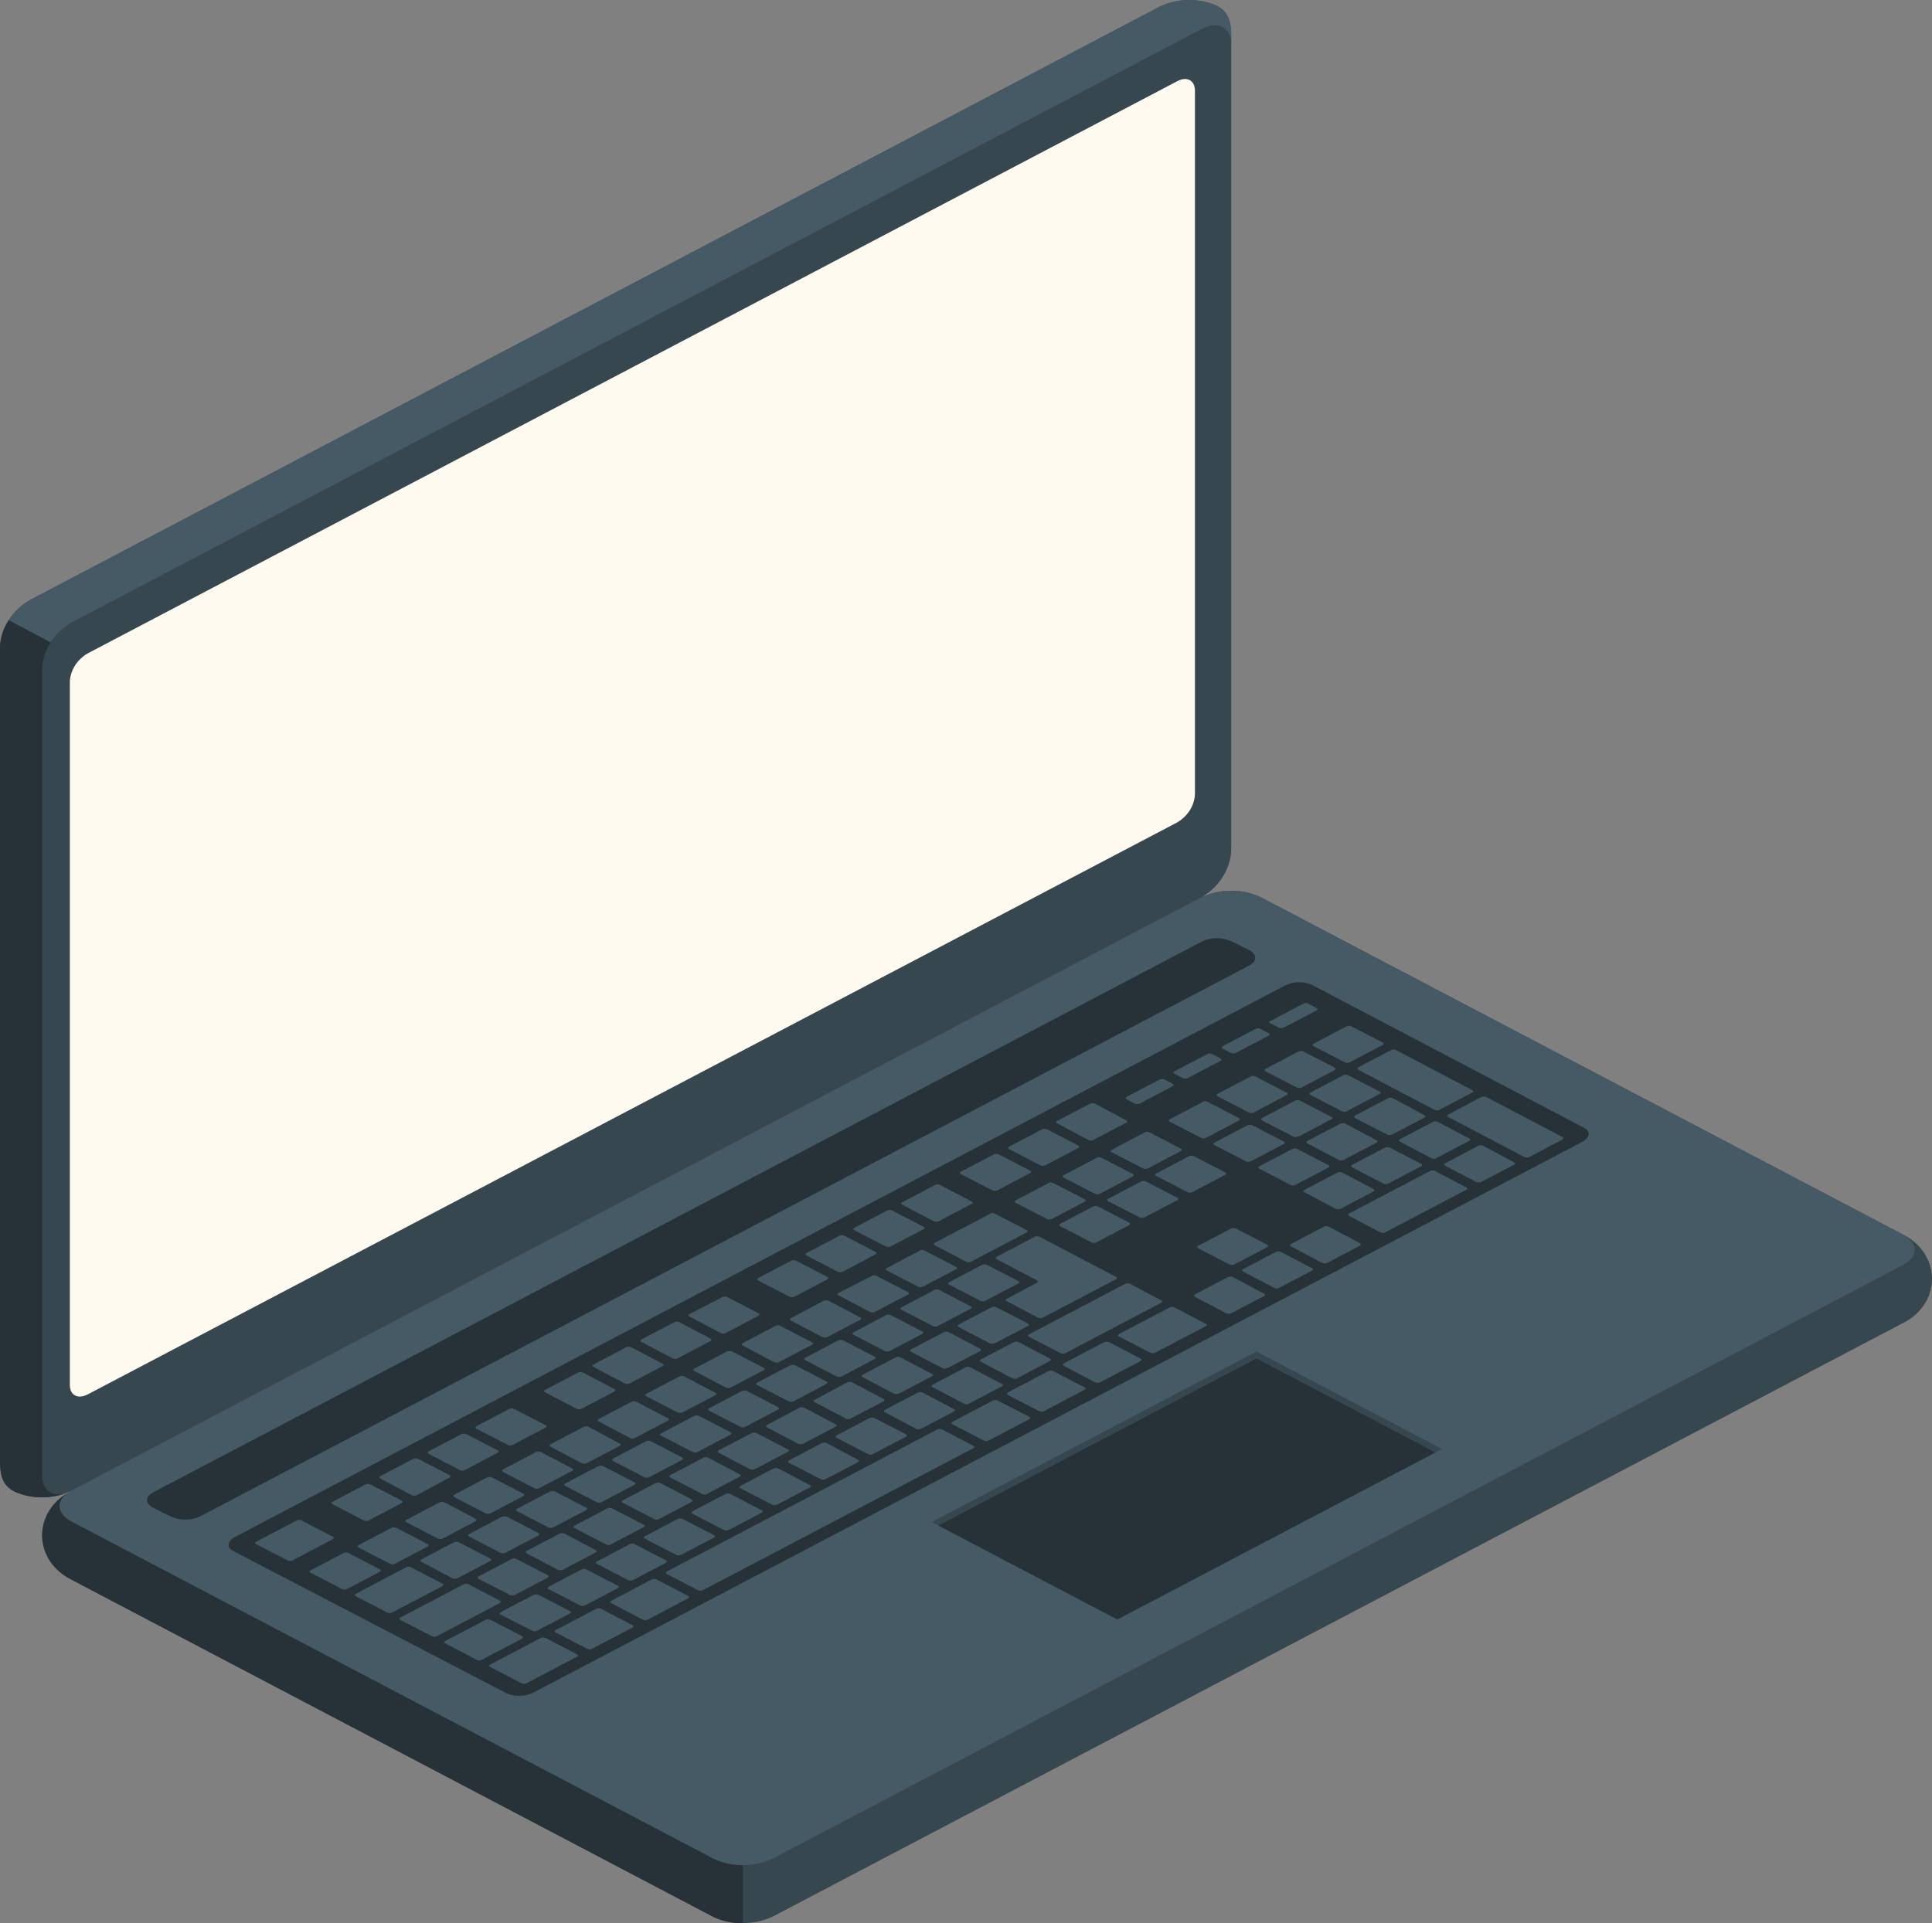 <?xml version="1.0" encoding="UTF-8" standalone="no"?>
<svg
   width="191.739"
   height="190.92"
   viewBox="0 0 191.739 190.92"
   fill="none"
   version="1.1"
   id="svg26"
   sodipodi:docname="69bae7fbbf954c36c5e50aee182efcb7.svg"
   xmlns:inkscape="http://www.inkscape.org/namespaces/inkscape"
   xmlns:sodipodi="http://sodipodi.sourceforge.net/DTD/sodipodi-0.dtd"
   xmlns="http://www.w3.org/2000/svg"
   xmlns:svg="http://www.w3.org/2000/svg">
  <rect x="0" y="0" width="191.739" height="190.92" fill="#808080" stroke="none"/>
  <defs
     id="defs30" />
  <sodipodi:namedview
     id="namedview28"
     pagecolor="#ffffff"
     bordercolor="#666666"
     borderopacity="1.0"
     inkscape:pageshadow="2"
     inkscape:pageopacity="0.0"
     inkscape:pagecheckerboard="0" />
  <path
     d="m 4.177,152.4 c 0.073,0.893 0.376,1.759 0.884,2.527 0.509,0.767 1.209,1.415 2.044,1.89 l 63.707,33.455 c 0.907,0.416 1.909,0.632 2.925,0.632 1.016,0 2.018,-0.216 2.925,-0.632 l 112.148,-58.907 c 0.884,-0.424 1.625,-1.06 2.141,-1.838 0.516,-0.779 0.789,-1.671 0.789,-2.58 0,-0.91 -0.273,-1.802 -0.789,-2.58 -0.516,-0.779 -1.257,-1.414 -2.141,-1.838 l -63.695,-33.466 c -0.906,-0.419 -1.908,-0.638 -2.925,-0.638 -1.016,0 -2.018,0.218 -2.924,0.638 L 7.105,147.976 c -0.835,0.477 -1.535,1.126 -2.044,1.894 -0.509,0.769 -0.811,1.635 -0.884,2.53 z"
     fill="#37474f"
     id="path2" />
  <path
     d="m 7.104,151.049 63.707,33.465 c 0.906,0.42 1.908,0.638 2.925,0.638 1.016,0 2.019,-0.218 2.925,-0.638 l 112.148,-58.913 c 1.62,-0.85 1.62,-2.228 0,-3.072 l -63.695,-33.466 c -0.906,-0.419 -1.909,-0.638 -2.925,-0.638 -1.017,0 -2.019,0.218 -2.925,0.638 L 7.104,147.976 c -1.615,0.861 -1.615,2.228 0,3.073 z"
     fill="#455a64"
     id="path4" />
  <path
     d="m 73.727,185.155 v 5.763 c -1.03,0.024 -2.048,-0.195 -2.957,-0.635 l -63.665,-33.466 c -0.858,-0.41 -1.581,-1.02 -2.095,-1.768 -0.514,-0.748 -0.801,-1.606 -0.831,-2.488 -0.03,-0.881 0.198,-1.754 0.66,-2.53 0.462,-0.775 1.142,-1.425 1.97,-1.883 -1.313,0.856 -1.183,2.11 0.296,2.906 l 63.707,33.466 c 0.898,0.431 1.901,0.65 2.916,0.635 z"
     fill="#263238"
     id="path6" />
  <path
     d="m 1.432,148.072 c -1.514,-0.796 -1.431,-2.152 -1.431,-3.837 V 64.191 c 0.061,-0.926 0.361,-1.825 0.875,-2.626 0.514,-0.801 1.227,-1.481 2.083,-1.985 L 115.089,0.666 c 0.869,-0.419 1.836,-0.647 2.82,-0.664 0.984,-0.017 1.959,0.177 2.846,0.567 1.52,0.796 1.437,2.152 1.437,3.842 V 84.451 c -0.055,0.924 -0.349,1.823 -0.858,2.624 -0.509,0.801 -1.218,1.482 -2.07,1.987 L 7.104,147.975 c -0.871,0.421 -1.838,0.649 -2.823,0.666 -0.986,0.017 -1.962,-0.178 -2.849,-0.569 z"
     fill="#37474f"
     id="path8" />
  <path
     d="m 122.192,4.406 c 0,-1.695 -1.313,-2.378 -2.928,-1.534 L 7.104,61.791 c -0.867,0.488 -1.58,1.173 -2.07,1.986 l -4.17,-2.206 c 0.491,-0.814 1.204,-1.5 2.07,-1.991 L 115.083,0.667 c 0.87,-0.421 1.837,-0.649 2.823,-0.666 0.985,-0.017 1.961,0.178 2.849,0.569 1.514,0.823 1.437,2.142 1.437,3.837 z"
     fill="#455a64"
     id="path10" />
  <path
     d="m 6.761,148.138 c -0.838,0.344 -1.75,0.517 -2.669,0.506 -0.92,-0.011 -1.826,-0.206 -2.654,-0.57 -1.514,-0.797 -1.437,-2.153 -1.437,-3.837 V 64.192 c 0.033,-0.926 0.329,-1.829 0.858,-2.621 l 4.176,2.201 c -0.526,0.793 -0.821,1.695 -0.858,2.621 v 80.05 c 0,1.571 1.13,2.282 2.585,1.695 z"
     fill="#263238"
     id="path12" />
  <path
     d="M 8.707,64.859 116.815,8.071 c 0.97,-0.538 1.775,-0.097 1.775,0.92 V 78.882 c -0.035,0.556 -0.214,1.096 -0.522,1.577 -0.309,0.481 -0.738,0.888 -1.253,1.189 L 8.707,138.419 c -0.97,0.506 -1.774,0.097 -1.774,-0.926 V 67.624 c 0.036,-0.555 0.215,-1.096 0.523,-1.576 0.308,-0.481 0.737,-0.888 1.251,-1.19 z"
     fill="#fffaf0"
     id="path14" />
  <path
     d="M 15.214,148.138 119.312,93.449 c 0.452,-0.21 0.953,-0.319 1.461,-0.319 0.508,0 1.008,0.109 1.461,0.319 l 1.733,0.866 c 0.81,0.425 0.81,1.114 0,1.539 L 19.868,150.527 c -0.457,0.214 -0.964,0.325 -1.479,0.325 -0.514,0 -1.021,-0.111 -1.479,-0.325 l -1.715,-0.856 c -0.804,-0.425 -0.804,-1.114 0.018,-1.533 z"
     fill="#263238"
     id="path16" />
  <path
     d="M 23.364,152.55 127.462,97.867 c 0.404,-0.21 0.855,-0.332 1.319,-0.355 0.465,-0.023 0.928,0.052 1.355,0.221 l 27.095,14.238 c 0.668,0.35 0.556,0.98 -0.249,1.405 l -103.973,54.608 c -0.405,0.209 -0.857,0.331 -1.322,0.355 -0.465,0.025 -0.929,-0.049 -1.358,-0.215 l -27.207,-14.169 c -0.674,-0.35 -0.562,-0.979 0.242,-1.404 z"
     fill="#263238"
     id="path18" />
  <path
     d="m 113.574,120.855 3.265,-1.711 c 0.136,-0.07 0.148,-0.183 0,-0.248 l -3.117,-1.614 c -0.073,-0.034 -0.154,-0.051 -0.236,-0.051 -0.083,0 -0.163,0.017 -0.237,0.051 l -3.259,1.716 c -0.142,0.07 -0.154,0.183 0,0.248 l 3.117,1.614 c 0.073,0.033 0.153,0.049 0.234,0.049 0.082,-10e-4 0.161,-0.02 0.233,-0.054 z m -4.731,-5.92 -3.259,1.712 c -0.142,0.07 -0.154,0.183 -0.03,0.247 l 3.117,1.615 c 0.074,0.033 0.155,0.05 0.237,0.05 0.082,0 0.163,-0.017 0.236,-0.05 l 3.259,-1.717 c 0.142,-0.07 0.154,-0.183 0.03,-0.248 l -3.117,-1.614 c -0.077,-0.037 -0.163,-0.056 -0.249,-0.055 -0.087,10e-4 -0.173,0.021 -0.248,0.06 z m -10.534,5.532 -5.512,2.895 c -0.142,0.07 -0.154,0.183 -0.03,0.248 l 3.117,1.641 c 0.074,0.033 0.154,0.051 0.237,0.051 0.082,0 0.163,-0.018 0.237,-0.051 l 5.518,-2.9 c 0.136,-0.07 0.148,-0.183 0,-0.248 l -3.123,-1.614 c -0.069,-0.041 -0.147,-0.066 -0.228,-0.073 -0.081,-0.007 -0.163,0.003 -0.239,0.03 z m 5.766,-3.029 -3.259,1.711 c -0.136,0.07 -0.148,0.183 -0.029,0.247 l 3.123,1.615 c 0.073,0.033 0.154,0.05 0.236,0.05 0.082,0 0.163,-0.017 0.237,-0.05 l 3.259,-1.717 c 0.136,-0.07 0.148,-0.183 0,-0.247 l -3.123,-1.615 c -0.071,-0.036 -0.15,-0.056 -0.232,-0.059 -0.081,-0.003 -0.162,0.012 -0.235,0.043 z m -12.787,6.715 -3.259,1.712 c -0.136,0.075 -0.148,0.183 -0.03,0.247 l 3.123,1.615 c 0.074,0.032 0.155,0.049 0.237,0.049 0.082,0 0.163,-0.017 0.237,-0.049 l 3.259,-1.712 c 0.136,-0.075 0.148,-0.183 0.03,-0.253 l -3.123,-1.614 c -0.074,-0.041 -0.159,-0.063 -0.246,-0.066 -0.087,-0.003 -0.173,0.014 -0.251,0.05 z m -4.761,2.503 -3.295,1.689 c -0.142,0.076 -0.154,0.183 0,0.248 l 3.117,1.641 c 0.073,0.033 0.154,0.051 0.237,0.051 0.082,0 0.163,-0.018 0.237,-0.051 l 3.259,-1.711 c 0.142,-0.075 0.154,-0.183 0.03,-0.253 l -3.117,-1.614 c -0.073,-0.041 -0.157,-0.064 -0.242,-0.068 -0.086,-0.004 -0.171,0.012 -0.248,0.046 z m 12.22,6.683 3.265,-1.711 c 0.136,-0.075 0.148,-0.183 0,-0.248 l -3.117,-1.614 c -0.073,-0.034 -0.154,-0.052 -0.237,-0.052 -0.082,0 -0.164,0.018 -0.237,0.052 l -3.259,1.711 c -0.142,0.076 -0.154,0.183 -0.03,0.248 l 3.117,1.641 c 0.078,0.026 0.161,0.035 0.243,0.027 0.082,-0.009 0.161,-0.034 0.23,-0.075 z m -4.761,2.502 3.259,-1.711 c 0.136,-0.075 0.154,-0.183 0.03,-0.247 l -3.117,-1.642 c -0.074,-0.034 -0.156,-0.052 -0.24,-0.052 -0.083,0 -0.165,0.018 -0.239,0.052 l -3.259,1.712 c -0.136,0.075 -0.148,0.183 0,0.247 l 3.117,1.614 c 0.067,0.028 0.139,0.043 0.212,0.044 0.073,0.001 0.146,-0.012 0.214,-0.038 z m -4.767,2.503 3.265,-1.712 c 0.136,-0.075 0.148,-0.183 0,-0.247 l -3.117,-1.641 c -0.073,-0.035 -0.154,-0.053 -0.237,-0.053 -0.082,0 -0.164,0.018 -0.237,0.053 l -3.259,1.716 c -0.142,0.076 -0.154,0.183 -0.029,0.248 l 3.117,1.641 c 0.075,0.03 0.158,0.044 0.24,0.039 0.082,-0.005 0.162,-0.027 0.233,-0.066 z m -4.803,2.48 3.259,-1.711 c 0.142,-0.075 0.154,-0.183 0,-0.247 l -3.117,-1.642 c -0.073,-0.034 -0.154,-0.052 -0.237,-0.052 -0.082,0 -0.164,0.018 -0.237,0.052 l -3.218,1.728 c -0.136,0.075 -0.148,0.183 0,0.247 l 3.117,1.641 c 0.069,0.026 0.143,0.038 0.218,0.036 0.074,-0.003 0.147,-0.021 0.214,-0.052 z m 24.38,-17.489 3.259,-1.711 c 0.136,-0.07 0.154,-0.183 0.03,-0.247 l -3.117,-1.615 c -0.074,-0.033 -0.155,-0.05 -0.237,-0.05 -0.082,0 -0.163,0.017 -0.236,0.05 l -3.265,1.717 c -0.136,0.07 -0.148,0.183 0,0.248 l 3.117,1.614 c 0.073,0.033 0.153,0.049 0.234,0.048 0.081,-0.001 0.161,-0.019 0.233,-0.054 z m -5.323,7.48 7.269,-3.82 c 0.142,-0.07 0.154,-0.183 0,-0.248 l -7.571,-3.977 c -0.074,-0.033 -0.156,-0.05 -0.239,-0.05 -0.083,0 -0.165,0.017 -0.24,0.05 l -3.755,1.975 c -0.142,0.076 -0.154,0.189 -0.03,0.253 l 4.01,2.104 c 0.124,0.065 0.107,0.178 -0.029,0.248 l -2.964,1.577 c -0.136,0.075 -0.148,0.182 0,0.247 l 3.117,1.641 c 0.071,0.03 0.147,0.046 0.225,0.046 0.078,0 0.154,-0.016 0.225,-0.046 z m -21.754,-1.679 -3.217,1.712 c -0.136,0.075 -0.148,0.183 0,0.247 l 3.117,1.641 c 0.073,0.034 0.154,0.051 0.237,0.051 0.082,0 0.163,-0.017 0.237,-0.051 l 3.259,-1.711 c 0.136,-0.075 0.148,-0.183 0.03,-0.247 l -3.123,-1.642 c -0.079,-0.042 -0.169,-0.064 -0.26,-0.064 -0.091,0 -0.181,0.022 -0.26,0.064 z m -4.744,2.481 -3.259,1.711 c -0.142,0.076 -0.154,0.183 0,0.248 l 3.117,1.641 c 0.073,0.035 0.154,0.053 0.237,0.053 0.082,0 0.164,-0.018 0.237,-0.053 l 3.259,-1.711 c 0.142,-0.075 0.154,-0.183 0.029,-0.248 l -3.147,-1.641 c -0.073,-0.034 -0.154,-0.052 -0.236,-0.052 -0.082,0 -0.164,0.018 -0.237,0.052 z m -26.362,26.718 c 0.073,0.034 0.154,0.052 0.237,0.052 0.082,0 0.164,-0.018 0.237,-0.052 l 3.259,-1.712 c 0.136,-0.07 0.148,-0.183 0.03,-0.247 l -3.123,-1.614 c -0.073,-0.035 -0.154,-0.053 -0.237,-0.053 -0.082,0 -0.163,0.018 -0.237,0.053 l -3.259,1.711 c -0.136,0.075 -0.148,0.188 -0.03,0.253 z m -11.741,-6.678 -3.259,1.711 c -0.136,0.075 -0.154,0.188 -0.03,0.253 l 3.123,1.614 c 0.073,0.035 0.154,0.053 0.237,0.053 0.082,0 0.164,-0.018 0.237,-0.053 l 3.259,-1.711 c 0.136,-0.07 0.148,-0.183 0,-0.248 l -3.117,-1.614 c -0.07,-0.032 -0.146,-0.049 -0.224,-0.05 -0.078,-0.001 -0.155,0.015 -0.226,0.045 z m 6.039,5.02 c 0.075,0.033 0.157,0.05 0.239,0.05 0.083,0 0.165,-0.017 0.24,-0.05 l 3.259,-1.711 c 0.136,-0.075 0.148,-0.188 0,-0.253 l -3.117,-1.614 c -0.073,-0.035 -0.154,-0.053 -0.236,-0.053 -0.082,0 -0.164,0.018 -0.237,0.053 l -3.229,1.689 c -0.136,0.07 -0.154,0.183 -0.03,0.248 z m 13.148,2.691 3.259,-1.711 c 0.136,-0.07 0.148,-0.183 0,-0.248 l -3.123,-1.614 c -0.073,-0.033 -0.154,-0.051 -0.237,-0.051 -0.082,0 -0.163,0.018 -0.237,0.051 l -3.259,1.716 c -0.136,0.07 -0.148,0.183 0,0.248 l 3.117,1.614 c 0.073,0.032 0.154,0.048 0.235,0.046 0.081,-0.002 0.161,-0.021 0.232,-0.057 z m -5.24,2.518 c 0.073,0.035 0.154,0.053 0.237,0.053 0.082,0 0.164,-0.018 0.237,-0.053 l 3.259,-1.711 c 0.142,-0.07 0.154,-0.183 0,-0.248 l -3.117,-1.614 c -0.073,-0.033 -0.154,-0.05 -0.237,-0.05 -0.082,0 -0.163,0.017 -0.236,0.05 l -3.259,1.717 c -0.142,0.07 -0.154,0.183 -0.03,0.247 z m -9.215,-12.732 -3.265,1.712 c -0.136,0.075 -0.148,0.188 0,0.253 l 3.117,1.614 c 0.073,0.034 0.154,0.052 0.237,0.052 0.082,0 0.164,-0.018 0.237,-0.052 l 3.259,-1.711 c 0.142,-0.07 0.154,-0.183 0.03,-0.248 l -3.117,-1.641 c -0.079,-0.034 -0.165,-0.049 -0.251,-0.045 -0.086,0.003 -0.171,0.026 -0.245,0.066 z m 23.818,-12.511 -3.259,1.711 c -0.142,0.076 -0.154,0.183 -0.03,0.248 l 3.117,1.614 c 0.073,0.035 0.154,0.053 0.237,0.053 0.082,0 0.163,-0.018 0.236,-0.053 l 3.265,-1.711 c 0.136,-0.075 0.148,-0.183 0,-0.248 l -3.117,-1.641 c -0.069,-0.023 -0.143,-0.033 -0.216,-0.028 -0.073,0.004 -0.145,0.023 -0.21,0.055 z m -19.057,10.009 -3.259,1.711 c -0.136,0.076 -0.154,0.189 -0.03,0.253 l 3.117,1.615 c 0.074,0.034 0.156,0.052 0.24,0.052 0.083,0 0.165,-0.018 0.239,-0.052 l 3.259,-1.712 c 0.136,-0.075 0.148,-0.183 0,-0.247 l -3.117,-1.614 c -0.067,-0.028 -0.139,-0.043 -0.212,-0.044 -0.073,-0.001 -0.146,0.012 -0.214,0.038 z m 23.818,-12.511 -3.259,1.711 c -0.136,0.075 -0.148,0.183 0,0.248 l 3.117,1.641 c 0.073,0.034 0.154,0.052 0.237,0.052 0.082,0 0.164,-0.018 0.237,-0.052 l 3.259,-1.711 c 0.136,-0.076 0.148,-0.183 0.03,-0.248 l -3.123,-1.614 c -0.071,-0.039 -0.151,-0.062 -0.233,-0.066 -0.082,-0.005 -0.165,0.009 -0.24,0.039 z m -9.505,5.01 -3.259,1.711 c -0.136,0.075 -0.148,0.183 0,0.248 l 3.117,1.641 c 0.073,0.034 0.154,0.052 0.237,0.052 0.082,0 0.163,-0.018 0.237,-0.052 l 3.259,-1.711 c 0.136,-0.076 0.154,-0.183 0.03,-0.248 l -3.141,-1.641 c -0.074,-0.035 -0.156,-0.053 -0.239,-0.053 -0.083,0 -0.165,0.018 -0.24,0.053 z m -4.761,2.502 -3.259,1.711 c -0.142,0.076 -0.154,0.183 -0.03,0.248 l 3.117,1.641 c 0.073,0.034 0.154,0.052 0.237,0.052 0.082,0 0.164,-0.018 0.237,-0.052 l 3.265,-1.711 c 0.136,-0.076 0.148,-0.183 0,-0.248 l -3.093,-1.663 c -0.075,-0.03 -0.157,-0.045 -0.239,-0.042 -0.082,0.003 -0.162,0.023 -0.234,0.059 z m -4.732,2.502 -3.265,1.711 c -0.136,0.076 -0.148,0.189 0,0.253 l 3.117,1.615 c 0.073,0.034 0.154,0.052 0.237,0.052 0.082,0 0.164,-0.018 0.237,-0.052 l 3.259,-1.711 c 0.142,-0.076 0.154,-0.183 0.03,-0.248 l -3.141,-1.641 c -0.079,-0.035 -0.166,-0.052 -0.254,-0.05 -0.088,0.003 -0.173,0.026 -0.249,0.066 z m 21.748,1.679 3.259,-1.711 c 0.142,-0.075 0.154,-0.183 0,-0.248 l -3.117,-1.614 c -0.074,-0.033 -0.154,-0.05 -0.237,-0.05 -0.082,0 -0.163,0.017 -0.237,0.05 l -3.265,1.711 c -0.136,0.076 -0.148,0.183 0,0.248 l 3.117,1.641 c 0.073,0.026 0.151,0.037 0.229,0.031 0.078,-0.005 0.153,-0.027 0.221,-0.063 z m 44.443,-36.447 -3.259,1.712 c -0.136,0.07 -0.148,0.183 -0.03,0.247 l 3.123,1.615 c 0.073,0.033 0.154,0.05 0.237,0.05 0.082,0 0.163,-0.017 0.236,-0.05 l 3.259,-1.717 c 0.136,-0.07 0.148,-0.183 0.03,-0.248 l -3.123,-1.614 c -0.077,-0.039 -0.164,-0.06 -0.252,-0.06 -0.088,0 -0.174,0.021 -0.251,0.06 z m -5.767,3.025 -3.259,1.716 c -0.136,0.07 -0.148,0.183 -0.03,0.248 l 3.123,1.614 c 0.074,0.033 0.155,0.051 0.237,0.051 0.082,0 0.163,-0.018 0.236,-0.051 l 3.259,-1.716 c 0.136,-0.07 0.148,-0.183 0.03,-0.248 l -3.123,-1.614 c -0.077,-0.039 -0.163,-0.059 -0.251,-0.06 -0.087,-10e-4 -0.174,0.017 -0.252,0.054 z m 10.504,-5.548 -3.259,1.711 c -0.142,0.07 -0.154,0.183 -0.029,0.247 l 3.117,1.615 c 0.073,0.033 0.154,0.05 0.236,0.05 0.082,0 0.163,-0.017 0.237,-0.05 l 3.259,-1.717 c 0.142,-0.07 0.154,-0.183 0.029,-0.247 l -3.117,-1.615 c -0.073,-0.033 -0.155,-0.05 -0.237,-0.049 -0.082,0.001 -0.163,0.019 -0.236,0.055 z m -26.332,22.267 3.259,-1.711 c 0.136,-0.07 0.148,-0.183 0.03,-0.248 l -3.123,-1.614 c -0.074,-0.033 -0.154,-0.051 -0.237,-0.051 -0.082,0 -0.163,0.018 -0.237,0.051 l -3.259,1.717 c -0.136,0.069 -0.148,0.182 -0.03,0.247 l 3.123,1.614 c 0.073,0.034 0.155,0.051 0.237,0.05 0.082,-0.001 0.163,-0.02 0.236,-0.055 z m 31.567,-24.753 c -0.074,-0.034 -0.155,-0.051 -0.237,-0.051 -0.082,0 -0.163,0.017 -0.236,0.051 l -3.259,1.716 c -0.137,0.07 -0.148,0.183 -0.03,0.248 l 3.123,1.614 c 0.073,0.033 0.154,0.051 0.236,0.051 0.083,0 0.164,-0.018 0.237,-0.051 l 3.259,-1.717 c 0.136,-0.069 0.148,-0.182 0.03,-0.247 z m -49.683,38.965 3.259,-1.712 c 0.136,-0.075 0.148,-0.182 0,-0.247 l -3.117,-1.641 c -0.073,-0.035 -0.154,-0.053 -0.237,-0.053 -0.082,0 -0.164,0.018 -0.237,0.053 l -3.2,1.711 c -0.136,0.075 -0.154,0.183 0,0.247 l 3.117,1.642 c 0.069,0.025 0.143,0.037 0.218,0.034 0.074,-0.003 0.147,-0.02 0.214,-0.05 z m 58.419,-30.673 3.259,-1.711 c 0.142,-0.07 0.153,-0.183 0.029,-0.248 l -3.135,-1.695 c -0.073,-0.033 -0.154,-0.05 -0.236,-0.05 -0.082,0 -0.163,0.017 -0.237,0.05 l -3.259,1.711 c -0.142,0.076 -0.154,0.189 -0.029,0.253 l 3.117,1.615 c 0.072,0.045 0.155,0.072 0.242,0.08 0.087,0.007 0.175,-0.006 0.255,-0.037 z m -9.221,0.161 3.265,-1.711 c 0.136,-0.07 0.147,-0.183 0,-0.247 l -3.117,-1.615 c -0.074,-0.033 -0.155,-0.05 -0.237,-0.05 -0.082,0 -0.163,0.017 -0.237,0.05 l -3.259,1.717 c -0.142,0.07 -0.153,0.183 -0.029,0.247 l 3.117,1.615 c 0.082,0.031 0.171,0.042 0.259,0.033 0.088,-0.009 0.172,-0.039 0.244,-0.087 z m 4.933,-6.096 c -0.074,-0.034 -0.155,-0.051 -0.237,-0.051 -0.082,0 -0.163,0.017 -0.237,0.051 l -3.259,1.716 c -0.136,0.07 -0.148,0.183 0,0.248 l 3.117,1.614 c 0.074,0.034 0.155,0.052 0.237,0.052 0.082,0 0.163,-0.018 0.237,-0.052 l 3.259,-1.711 c 0.136,-0.07 0.153,-0.183 0,-0.248 z m 1.005,-0.539 7.571,3.977 c 0.074,0.035 0.156,0.053 0.239,0.053 0.084,0 0.166,-0.018 0.24,-0.053 l 3.259,-1.711 c 0.136,-0.07 0.148,-0.183 0,-0.248 l -7.571,-3.976 c -0.073,-0.033 -0.154,-0.051 -0.237,-0.051 -0.082,0 -0.163,0.018 -0.236,0.051 l -3.259,1.711 c -0.118,0.048 -0.118,0.161 0,0.226 z m -11.001,5.511 -3.259,1.716 c -0.136,0.07 -0.148,0.183 0,0.248 l 3.117,1.614 c 0.073,0.035 0.154,0.053 0.236,0.053 0.083,0 0.164,-0.018 0.237,-0.053 l 3.259,-1.711 c 0.136,-0.07 0.154,-0.183 0.029,-0.247 l -3.117,-1.615 c -0.077,-0.037 -0.163,-0.058 -0.25,-0.059 -0.088,0 -0.174,0.018 -0.252,0.054 z m -35.837,18.834 -3.259,1.716 c -0.136,0.07 -0.148,0.183 0,0.248 l 3.123,1.614 c 0.073,0.035 0.154,0.053 0.237,0.053 0.082,0 0.163,-0.018 0.236,-0.053 l 3.212,-1.695 c 0.136,-0.07 0.148,-0.183 0.03,-0.247 l -3.123,-1.615 c -0.069,-0.034 -0.146,-0.053 -0.225,-0.057 -0.079,-0.004 -0.158,0.009 -0.23,0.036 z m 44.91,-15.396 c 0.073,0.035 0.154,0.053 0.236,0.053 0.083,0 0.164,-0.018 0.237,-0.053 l 3.259,-1.711 c 0.136,-0.07 0.148,-0.183 0,-0.247 l -3.099,-1.647 c -0.074,-0.033 -0.155,-0.051 -0.237,-0.051 -0.082,0 -0.163,0.018 -0.236,0.051 l -3.259,1.711 c -0.136,0.075 -0.148,0.189 -0.03,0.253 z m -40.143,12.915 -3.259,1.717 c -0.142,0.07 -0.154,0.183 0,0.247 l 3.117,1.615 c 0.073,0.034 0.154,0.052 0.237,0.052 0.082,0 0.163,-0.018 0.236,-0.052 l 3.259,-1.712 c 0.142,-0.07 0.154,-0.183 0.03,-0.247 l -3.117,-1.614 c -0.08,-0.046 -0.172,-0.072 -0.267,-0.075 -0.095,-0.003 -0.188,0.017 -0.272,0.058 z m -37.357,27.772 c 0.073,0.035 0.154,0.053 0.237,0.053 0.082,0 0.164,-0.018 0.237,-0.053 l 3.259,-1.711 c 0.142,-0.07 0.154,-0.183 0,-0.247 l -3.082,-1.636 c -0.073,-0.033 -0.154,-0.051 -0.236,-0.051 -0.082,0 -0.163,0.018 -0.237,0.051 l -3.259,1.711 c -0.142,0.075 -0.154,0.188 -0.03,0.253 z m -5.536,-5.279 -3.277,1.733 c -0.136,0.07 -0.148,0.183 0,0.248 l 3.117,1.614 c 0.073,0.035 0.154,0.053 0.237,0.053 0.082,0 0.164,-0.018 0.237,-0.053 l 3.259,-1.711 c 0.142,-0.075 0.154,-0.188 0.029,-0.253 l -3.117,-1.614 c -0.075,-0.036 -0.159,-0.054 -0.243,-0.053 -0.085,0.001 -0.168,0.021 -0.242,0.058 z m 10.777,2.761 3.259,-1.711 c 0.136,-0.07 0.148,-0.183 0,-0.248 l -3.117,-1.619 c -0.074,-0.034 -0.154,-0.051 -0.237,-0.051 -0.082,0 -0.163,0.017 -0.237,0.051 l -3.259,1.711 c -0.136,0.075 -0.148,0.188 0,0.253 l 3.123,1.614 c 0.07,0.037 0.149,0.058 0.231,0.062 0.081,0.004 0.162,-0.01 0.236,-0.04 z m 4.761,-2.502 3.259,-1.711 c 0.142,-0.076 0.154,-0.183 0.03,-0.248 l -3.117,-1.63 c -0.074,-0.034 -0.155,-0.051 -0.237,-0.051 -0.082,0 -0.163,0.017 -0.237,0.051 l -3.259,1.711 c -0.142,0.075 -0.154,0.188 0,0.253 l 3.117,1.614 c 0.067,0.035 0.141,0.056 0.218,0.062 0.077,0.006 0.154,-0.005 0.226,-0.03 z m 4.767,-2.502 3.259,-1.712 c 0.136,-0.075 0.148,-0.183 0,-0.247 l -3.117,-1.641 c -0.073,-0.034 -0.154,-0.051 -0.237,-0.051 -0.082,0 -0.163,0.017 -0.237,0.051 l -3.259,1.711 c -0.136,0.075 -0.154,0.188 -0.029,0.247 l 3.123,1.615 c 0.071,0.045 0.155,0.074 0.241,0.082 0.087,0.009 0.175,-0.003 0.255,-0.034 z m -15.544,-0.259 -3.259,1.711 c -0.136,0.07 -0.154,0.183 -0.029,0.248 l 3.117,1.614 c 0.075,0.034 0.157,0.051 0.239,0.051 0.083,0 0.165,-0.017 0.24,-0.051 l 3.259,-1.711 c 0.136,-0.075 0.148,-0.188 0,-0.253 l -3.117,-1.614 c -0.072,-0.027 -0.15,-0.038 -0.228,-0.034 -0.078,0.005 -0.154,0.026 -0.221,0.061 z m 4.767,-2.502 -3.265,1.711 c -0.136,0.07 -0.148,0.183 0,0.248 l 3.117,1.614 c 0.073,0.033 0.154,0.051 0.237,0.051 0.082,0 0.163,-0.018 0.236,-0.051 l 3.259,-1.717 c 0.136,-0.069 0.154,-0.182 0.03,-0.247 l -3.117,-1.614 c -0.079,-0.035 -0.165,-0.05 -0.252,-0.045 -0.087,0.004 -0.171,0.029 -0.245,0.072 z m 19.051,-10.009 -3.259,1.711 c -0.136,0.07 -0.148,0.183 0,0.248 l 3.117,1.614 c 0.073,0.033 0.154,0.051 0.237,0.051 0.082,0 0.163,-0.018 0.237,-0.051 l 3.259,-1.716 c 0.136,-0.07 0.148,-0.183 0.03,-0.248 l -3.123,-1.614 c -0.079,-0.034 -0.165,-0.05 -0.252,-0.045 -0.087,0.004 -0.171,0.029 -0.245,0.072 z m -4.761,2.535 -3.259,1.711 c -0.142,0.07 -0.154,0.183 -0.03,0.247 l 3.117,1.615 c 0.074,0.033 0.154,0.05 0.237,0.05 0.082,0 0.163,-0.017 0.237,-0.05 l 3.259,-1.717 c 0.142,-0.07 0.154,-0.183 0,-0.247 l -3.117,-1.615 c -0.07,-0.029 -0.146,-0.044 -0.222,-0.043 -0.077,0.001 -0.152,0.018 -0.221,0.049 z m 9.529,-5.01 -3.259,1.716 c -0.142,0.07 -0.154,0.183 0,0.248 l 3.117,1.614 c 0.073,0.033 0.154,0.051 0.237,0.051 0.082,0 0.163,-0.018 0.237,-0.051 l 3.259,-1.716 c 0.142,-0.07 0.154,-0.183 0.029,-0.248 l -3.117,-1.614 c -0.076,-0.04 -0.162,-0.061 -0.25,-0.063 -0.088,-0.002 -0.174,0.016 -0.253,0.052 z m -19.057,10.003 -3.259,1.711 c -0.142,0.07 -0.154,0.183 -0.03,0.248 l 3.117,1.614 c 0.073,0.034 0.154,0.051 0.237,0.051 0.082,0 0.163,-0.017 0.237,-0.051 l 3.265,-1.716 c 0.136,-0.07 0.148,-0.183 0,-0.248 l -3.117,-1.614 c -0.07,-0.03 -0.147,-0.045 -0.225,-0.044 -0.078,0 -0.154,0.017 -0.224,0.049 z m 4.761,-2.502 -3.259,1.711 c -0.136,0.07 -0.148,0.183 0,0.248 l 3.117,1.614 c 0.073,0.033 0.154,0.051 0.237,0.051 0.082,0 0.163,-0.018 0.236,-0.051 l 3.259,-1.716 c 0.136,-0.07 0.154,-0.183 0.03,-0.248 l -3.123,-1.614 c -0.077,-0.038 -0.162,-0.057 -0.249,-0.056 -0.087,0.001 -0.172,0.022 -0.248,0.061 z m -6.08,16.294 3.259,-1.711 c 0.142,-0.07 0.154,-0.183 0.03,-0.248 l -3.117,-1.614 c -0.074,-0.033 -0.154,-0.05 -0.237,-0.05 -0.082,0 -0.163,0.017 -0.237,0.05 l -3.259,1.711 c -0.142,0.076 -0.154,0.189 0,0.253 l 3.117,1.615 c 0.07,0.029 0.146,0.044 0.222,0.043 0.077,-0.001 0.152,-0.018 0.221,-0.049 z m -25.12,-1.076 -3.117,-1.614 c -0.073,-0.035 -0.154,-0.053 -0.237,-0.053 -0.082,0 -0.164,0.018 -0.237,0.053 l -3.259,1.711 c -0.142,0.075 -0.154,0.188 0,0.253 l 3.117,1.614 c 0.073,0.035 0.154,0.053 0.236,0.053 0.082,0 0.164,-0.018 0.237,-0.053 l 3.259,-1.711 c 0.112,-0.075 0.124,-0.205 0,-0.253 z m 6.21,1.415 -3.117,-1.614 c -0.073,-0.035 -0.154,-0.053 -0.237,-0.053 -0.082,0 -0.164,0.018 -0.237,0.053 l -4.986,2.626 c -0.142,0.075 -0.154,0.188 0,0.253 l 3.117,1.614 c 0.073,0.035 0.154,0.053 0.236,0.053 0.082,0 0.164,-0.018 0.237,-0.053 l 5.016,-2.631 c 0.083,-0.07 0.095,-0.183 -0.03,-0.248 z m -10.865,-4.649 -3.117,-1.614 c -0.073,-0.035 -0.154,-0.053 -0.236,-0.053 -0.082,0 -0.164,0.018 -0.237,0.053 l -4.016,2.109 c -0.136,0.07 -0.148,0.183 0,0.248 l 3.117,1.614 c 0.074,0.033 0.154,0.05 0.237,0.05 0.082,0 0.163,-0.017 0.237,-0.05 l 4.01,-2.11 c 0.118,-0.075 0.13,-0.193 0.006,-0.247 z m 3.076,-1.614 c 0.073,0.034 0.154,0.052 0.237,0.052 0.082,0 0.163,-0.018 0.237,-0.052 l 3.259,-1.712 c 0.142,-0.075 0.154,-0.188 0.03,-0.253 l -3.117,-1.614 c -0.073,-0.034 -0.154,-0.052 -0.237,-0.052 -0.082,0 -0.164,0.018 -0.237,0.052 l -3.259,1.711 c -0.142,0.07 -0.154,0.183 -0.029,0.248 z m 13.497,7.953 -3.117,-1.614 c -0.073,-0.034 -0.154,-0.051 -0.237,-0.051 -0.082,0 -0.163,0.017 -0.237,0.051 l -6.269,3.293 c -0.136,0.075 -0.154,0.183 0,0.247 l 3.117,1.615 c 0.074,0.034 0.156,0.052 0.24,0.052 0.083,0 0.165,-0.018 0.239,-0.052 l 6.264,-3.294 c 0.112,-0.075 0.124,-0.188 0,-0.252 z m 2.2,3.525 -3.123,-1.615 c -0.074,-0.033 -0.154,-0.05 -0.237,-0.05 -0.082,0 -0.163,0.017 -0.237,0.05 l -4.016,2.094 c -0.136,0.075 -0.148,0.182 0,0.247 l 3.123,1.641 c 0.074,0.033 0.154,0.05 0.236,0.05 0.082,0 0.163,-0.017 0.237,-0.05 l 4.01,-2.109 c 0.112,-0.086 0.13,-0.199 0.006,-0.264 z m 19.725,-30.081 c 0.073,0.034 0.154,0.052 0.237,0.052 0.082,0 0.163,-0.018 0.237,-0.052 l 3.259,-1.711 c 0.136,-0.076 0.148,-0.183 0.03,-0.248 l -3.123,-1.614 c -0.074,-0.033 -0.155,-0.05 -0.237,-0.05 -0.082,0 -0.163,0.017 -0.237,0.05 l -3.253,1.679 c -0.136,0.075 -0.148,0.183 -0.029,0.247 z m -9.528,5.004 c 0.073,0.035 0.154,0.053 0.237,0.053 0.082,0 0.163,-0.018 0.236,-0.053 l 3.259,-1.711 c 0.136,-0.07 0.154,-0.183 0.03,-0.247 l -3.123,-1.642 c -0.074,-0.032 -0.155,-0.05 -0.237,-0.05 -0.082,0 -0.163,0.018 -0.237,0.05 l -3.259,1.712 c -0.136,0.075 -0.148,0.188 0,0.252 z m -21.133,11.096 c 0.075,0.034 0.157,0.051 0.239,0.051 0.083,0 0.165,-0.017 0.24,-0.051 l 3.259,-1.749 c 0.136,-0.075 0.148,-0.188 0,-0.252 l -3.117,-1.615 c -0.073,-0.034 -0.154,-0.052 -0.237,-0.052 -0.082,0 -0.163,0.018 -0.236,0.052 l -3.259,1.711 c -0.136,0.07 -0.154,0.183 0,0.248 z m 25.894,-13.587 c 0.073,0.034 0.154,0.052 0.237,0.052 0.082,0 0.163,-0.018 0.236,-0.052 l 3.259,-1.711 c 0.142,-0.07 0.154,-0.183 0.03,-0.248 l -3.117,-1.641 c -0.074,-0.033 -0.154,-0.051 -0.237,-0.051 -0.082,0 -0.163,0.018 -0.237,0.051 l -3.259,1.711 c -0.142,0.075 -0.154,0.188 -0.03,0.253 z m -9.528,5.004 c 0.073,0.035 0.154,0.053 0.236,0.053 0.082,0 0.164,-0.018 0.237,-0.053 l 3.259,-1.711 c 0.142,-0.07 0.154,-0.183 0,-0.247 l -3.117,-1.642 c -0.074,-0.033 -0.154,-0.05 -0.237,-0.05 -0.082,0 -0.163,0.017 -0.237,0.05 l -3.259,1.712 c -0.142,0.075 -0.154,0.188 -0.03,0.252 z m -3.093,22.752 c -0.073,-0.033 -0.154,-0.051 -0.237,-0.051 -0.082,0 -0.163,0.018 -0.237,0.051 l -5.016,2.637 c -0.136,0.07 -0.148,0.183 0,0.247 l 3.117,1.615 c 0.073,0.034 0.154,0.052 0.237,0.052 0.082,0 0.164,-0.018 0.237,-0.052 l 5.016,-2.637 c 0.136,-0.07 0.148,-0.183 0,-0.248 z m -3.744,-19.162 c 0.073,0.033 0.154,0.05 0.237,0.05 0.082,0 0.163,-0.017 0.237,-0.05 l 3.265,-1.717 c 0.136,-0.07 0.148,-0.183 0,-0.248 l -3.117,-1.614 c -0.073,-0.034 -0.154,-0.052 -0.236,-0.052 -0.082,0 -0.164,0.018 -0.237,0.052 l -3.259,1.711 c -0.142,0.07 -0.154,0.183 -0.03,0.248 z m -4.761,2.502 c 0.073,0.033 0.154,0.05 0.237,0.05 0.082,0 0.163,-0.017 0.237,-0.05 l 3.259,-1.717 c 0.142,-0.07 0.154,-0.183 0.029,-0.247 l -3.117,-1.615 c -0.073,-0.034 -0.154,-0.052 -0.237,-0.052 -0.082,0 -0.164,0.018 -0.237,0.052 l -3.265,1.712 c -0.136,0.07 -0.148,0.183 0,0.247 z m 96.769,-29.704 c -0.073,-0.035 -0.154,-0.053 -0.236,-0.053 -0.083,0 -0.164,0.018 -0.237,0.053 l -8.026,4.213 c -0.136,0.076 -0.154,0.183 -0.03,0.248 l 3.123,1.641 c 0.073,0.034 0.155,0.052 0.237,0.052 0.082,0 0.163,-0.018 0.236,-0.052 l 8.021,-4.213 c 0.142,-0.076 0.153,-0.183 0.029,-0.248 z m -10.534,5.532 c -0.073,-0.035 -0.154,-0.053 -0.236,-0.053 -0.083,0 -0.164,0.018 -0.237,0.053 l -3.259,1.711 c -0.136,0.075 -0.154,0.183 -0.029,0.247 l 3.117,1.642 c 0.074,0.034 0.156,0.052 0.239,0.052 0.083,0 0.165,-0.018 0.24,-0.052 l 3.259,-1.712 c 0.136,-0.075 0.147,-0.183 0,-0.247 z m -64.298,32.588 3.259,-1.711 c 0.136,-0.07 0.148,-0.183 0.03,-0.248 l -3.123,-1.614 c -0.073,-0.033 -0.154,-0.051 -0.237,-0.051 -0.082,0 -0.163,0.018 -0.237,0.051 l -3.259,1.711 c -0.136,0.075 -0.148,0.188 0,0.253 l 3.117,1.614 c 0.07,0.03 0.147,0.046 0.225,0.045 0.078,-0.001 0.154,-0.018 0.224,-0.05 z m 54.77,-27.584 c -0.074,-0.033 -0.155,-0.05 -0.237,-0.05 -0.082,0 -0.163,0.017 -0.236,0.05 l -3.259,1.711 c -0.136,0.076 -0.154,0.183 -0.03,0.248 l 3.123,1.641 c 0.073,0.035 0.154,0.052 0.237,0.052 0.082,0 0.163,-0.017 0.236,-0.052 l 3.259,-1.711 c 0.136,-0.075 0.148,-0.183 0,-0.248 z m 24.841,-13.039 c -0.073,-0.034 -0.154,-0.052 -0.236,-0.052 -0.083,0 -0.164,0.018 -0.237,0.052 l -3.277,1.739 c -0.136,0.075 -0.153,0.183 -0.029,0.247 l 3.117,1.614 c 0.073,0.034 0.154,0.051 0.236,0.051 0.083,0 0.163,-0.017 0.237,-0.051 l 3.265,-1.711 c 0.136,-0.075 0.148,-0.183 0,-0.247 z m 7.885,-0.861 -7.577,-3.982 c -0.073,-0.034 -0.154,-0.052 -0.237,-0.052 -0.082,0 -0.163,0.018 -0.236,0.052 l -3.277,1.739 c -0.136,0.075 -0.148,0.182 -0.03,0.247 l 7.577,3.982 c 0.074,0.033 0.155,0.051 0.237,0.051 0.082,0 0.163,-0.018 0.236,-0.051 l 3.259,-1.711 c 0.136,-0.118 0.154,-0.226 0.03,-0.291 z m -50.547,23.236 c -0.073,-0.034 -0.154,-0.052 -0.237,-0.052 -0.082,0 -0.163,0.018 -0.236,0.052 l -4.01,2.104 c -0.136,0.076 -0.154,0.189 -0.03,0.253 l 3.117,1.615 c 0.074,0.034 0.156,0.052 0.24,0.052 0.083,0 0.165,-0.018 0.239,-0.052 l 4.01,-2.104 c 0.136,-0.076 0.148,-0.189 0.03,-0.253 z m 12.036,-6.322 c -0.073,-0.035 -0.154,-0.053 -0.236,-0.053 -0.083,0 -0.164,0.018 -0.237,0.053 l -5.016,2.631 c -0.136,0.075 -0.147,0.188 -0.029,0.253 l 3.123,1.614 c 0.073,0.035 0.154,0.053 0.236,0.053 0.083,0 0.164,-0.018 0.237,-0.053 l 5.016,-2.631 c 0.136,-0.076 0.147,-0.183 0,-0.248 z m -23.067,12.118 c -0.073,-0.035 -0.154,-0.052 -0.237,-0.052 -0.082,0 -0.163,0.017 -0.237,0.052 l -26.829,14.093 c -0.136,0.07 -0.154,0.183 -0.029,0.248 l 3.117,1.614 c 0.073,0.035 0.154,0.053 0.237,0.053 0.082,0 0.164,-0.018 0.237,-0.053 l 26.835,-14.088 c 0.136,-0.075 0.148,-0.188 0,-0.253 z m -28.331,14.884 c -0.073,-0.033 -0.154,-0.05 -0.237,-0.05 -0.082,0 -0.163,0.017 -0.237,0.05 l -4.016,2.11 c -0.136,0.075 -0.148,0.183 0,0.247 l 3.117,1.641 c 0.073,0.034 0.154,0.051 0.237,0.051 0.082,0 0.163,-0.017 0.237,-0.051 l 4.01,-2.109 c 0.136,-0.07 0.154,-0.183 0.03,-0.247 z m 33.85,-17.758 c -0.073,-0.034 -0.154,-0.052 -0.237,-0.052 -0.082,0 -0.164,0.018 -0.237,0.052 l -4.016,2.11 c -0.136,0.07 -0.148,0.183 0,0.247 l 3.117,1.615 c 0.073,0.034 0.154,0.052 0.237,0.052 0.082,0 0.163,-0.018 0.237,-0.052 l 4.011,-2.11 c 0.141,-0.07 0.153,-0.183 0.029,-0.247 z m -39.368,20.675 c -0.073,-0.035 -0.154,-0.053 -0.237,-0.053 -0.082,0 -0.163,0.018 -0.237,0.053 l -4.01,2.104 c -0.142,0.075 -0.154,0.188 0,0.253 l 3.117,1.614 c 0.073,0.035 0.154,0.053 0.237,0.053 0.082,0 0.164,-0.018 0.237,-0.053 l 4.01,-2.104 c 0.142,-0.075 0.154,-0.183 0,-0.247 z m 50.417,-26.476 c -0.074,-0.033 -0.155,-0.05 -0.237,-0.05 -0.082,0 -0.163,0.017 -0.236,0.05 l -4.01,2.11 c -0.142,0.07 -0.154,0.183 0,0.247 l 3.117,1.642 c 0.073,0.033 0.154,0.05 0.236,0.05 0.082,0 0.163,-0.017 0.237,-0.05 l 4.01,-2.11 c 0.142,-0.07 0.154,-0.183 0.03,-0.247 z m 17.052,-8.959 c -0.073,-0.035 -0.154,-0.053 -0.237,-0.053 -0.082,0 -0.163,0.018 -0.236,0.053 l -3.265,1.711 c -0.136,0.075 -0.148,0.183 0,0.248 l 3.093,1.619 c 0.073,0.035 0.154,0.053 0.237,0.053 0.082,0 0.163,-0.018 0.236,-0.053 l 3.259,-1.711 c 0.142,-0.075 0.154,-0.183 0,-0.247 z m 10.646,-6.775 3.259,-1.711 c 0.136,-0.076 0.154,-0.183 0.03,-0.248 l -3.123,-1.614 c -0.074,-0.033 -0.155,-0.05 -0.237,-0.05 -0.082,0 -0.163,0.017 -0.236,0.05 l -3.259,1.711 c -0.136,0.075 -0.148,0.183 0,0.253 l 3.117,1.614 c 0.075,0.031 0.157,0.046 0.239,0.042 0.083,-0.004 0.163,-0.025 0.234,-0.063 z m -19.441,0.85 3.259,-1.711 c 0.136,-0.07 0.154,-0.183 0.029,-0.248 l -3.117,-1.614 c -0.074,-0.033 -0.156,-0.051 -0.239,-0.051 -0.083,0 -0.165,0.018 -0.24,0.051 l -3.259,1.717 c -0.136,0.07 -0.148,0.183 0,0.247 l 3.117,1.615 c 0.075,0.031 0.157,0.045 0.24,0.041 0.082,-0.003 0.162,-0.025 0.233,-0.063 z m -12.61,15.993 9.522,-5.004 c 0.142,-0.076 0.154,-0.183 0.03,-0.248 l -3.117,-1.641 c -0.074,-0.033 -0.155,-0.051 -0.237,-0.051 -0.082,0 -0.163,0.018 -0.236,0.051 l -9.529,5.004 c -0.136,0.076 -0.154,0.183 -0.029,0.248 l 3.117,1.614 c 0.071,0.039 0.152,0.061 0.236,0.066 0.083,0.005 0.166,-0.009 0.243,-0.039 z m 26.852,-14.341 c 0.073,0.035 0.155,0.053 0.237,0.053 0.082,0 0.163,-0.018 0.237,-0.053 l 3.258,-1.711 c 0.142,-0.075 0.154,-0.183 0.03,-0.248 l -3.117,-1.641 c -0.073,-0.033 -0.154,-0.05 -0.237,-0.05 -0.082,0 -0.163,0.017 -0.236,0.05 l -3.259,1.711 c -0.142,0.076 -0.154,0.189 0,0.253 z m -3.998,-2.373 3.259,-1.711 c 0.142,-0.07 0.154,-0.183 0.03,-0.248 l -3.117,-1.614 c -0.074,-0.033 -0.155,-0.05 -0.237,-0.05 -0.082,0 -0.163,0.017 -0.237,0.05 l -3.259,1.711 c -0.142,0.076 -0.153,0.189 -0.029,0.253 l 3.117,1.614 c 0.073,0.034 0.155,0.051 0.237,0.05 0.082,-0.001 0.163,-0.02 0.236,-0.055 z m -27.639,19.2 3.259,-1.711 c 0.142,-0.075 0.154,-0.183 0.029,-0.248 l -3.117,-1.636 c -0.073,-0.034 -0.154,-0.052 -0.236,-0.052 -0.083,0 -0.164,0.018 -0.237,0.052 l -3.265,1.712 c -0.136,0.075 -0.148,0.183 0,0.247 l 3.117,1.641 c 0.069,0.033 0.146,0.051 0.224,0.053 0.078,0.002 0.155,-0.012 0.226,-0.042 z m 21.092,-11.3 c 0.073,0.034 0.154,0.052 0.236,0.052 0.082,0 0.164,-0.018 0.237,-0.052 l 3.259,-1.712 c 0.136,-0.075 0.148,-0.183 0.029,-0.247 l -3.123,-1.614 c -0.073,-0.033 -0.154,-0.05 -0.236,-0.05 -0.082,0 -0.163,0.017 -0.237,0.05 l -3.259,1.711 c -0.136,0.075 -0.148,0.183 0,0.253 z m -44.91,23.849 3.259,-1.711 c 0.136,-0.07 0.148,-0.183 0,-0.248 l -3.123,-1.641 c -0.074,-0.033 -0.155,-0.05 -0.237,-0.05 -0.082,0 -0.163,0.017 -0.236,0.05 l -3.259,1.711 c -0.136,0.076 -0.148,0.189 -0.03,0.253 l 3.123,1.614 c 0.075,0.043 0.16,0.067 0.248,0.071 0.088,0.004 0.176,-0.013 0.255,-0.049 z m 4.761,-2.502 3.259,-1.711 c 0.142,-0.07 0.154,-0.183 0.029,-0.248 l -3.105,-1.663 c -0.073,-0.033 -0.154,-0.05 -0.236,-0.05 -0.082,0 -0.163,0.017 -0.237,0.05 l -3.259,1.711 c -0.142,0.076 -0.154,0.189 0,0.253 l 3.117,1.615 c 0.066,0.032 0.139,0.05 0.213,0.054 0.075,0.003 0.149,-0.008 0.218,-0.033 z m -9.528,5.004 3.259,-1.711 c 0.142,-0.07 0.154,-0.183 0,-0.247 l -3.117,-1.615 c -0.073,-0.033 -0.154,-0.05 -0.237,-0.05 -0.082,0 -0.163,0.017 -0.236,0.05 l -3.259,1.711 c -0.142,0.076 -0.154,0.189 -0.03,0.253 l 3.117,1.615 c 0.079,0.035 0.167,0.051 0.255,0.046 0.088,-0.005 0.173,-0.03 0.247,-0.073 z m 19.057,-10.036 3.259,-1.711 c 0.142,-0.075 0.154,-0.183 0.029,-0.247 l -3.117,-1.642 c -0.073,-0.033 -0.154,-0.05 -0.236,-0.05 -0.082,0 -0.163,0.017 -0.237,0.05 l -3.259,1.712 c -0.142,0.075 -0.154,0.183 0,0.247 l 3.087,1.641 c 0.073,0.035 0.154,0.053 0.237,0.053 0.082,0 0.164,-0.018 0.237,-0.053 z m -4.761,2.503 3.259,-1.712 c 0.136,-0.07 0.148,-0.183 0.03,-0.247 l -3.141,-1.62 c -0.074,-0.033 -0.154,-0.05 -0.237,-0.05 -0.082,0 -0.163,0.017 -0.237,0.05 l -3.259,1.711 c -0.136,0.076 -0.148,0.189 -0.029,0.253 l 3.123,1.615 c 0.075,0.038 0.159,0.058 0.245,0.059 0.086,0.001 0.17,-0.018 0.246,-0.054 z m 9.528,-5.005 3.259,-1.711 c 0.137,-0.075 0.147,-0.183 0,-0.248 l -3.117,-1.641 c -0.073,-0.034 -0.154,-0.052 -0.237,-0.052 -0.082,0 -0.164,0.018 -0.237,0.052 l -3.259,1.711 c -0.136,0.076 -0.154,0.183 -0.03,0.248 l 3.123,1.641 c 0.076,0.039 0.161,0.06 0.248,0.061 0.087,10e-4 0.173,-0.018 0.249,-0.056 z m 25.994,-34.811 c 0.074,0.035 0.155,0.053 0.237,0.053 0.082,0 0.164,-0.018 0.237,-0.053 l 3.259,-1.711 c 0.142,-0.075 0.153,-0.183 0.029,-0.247 l -0.828,-0.436 c -0.073,-0.034 -0.154,-0.051 -0.236,-0.051 -0.083,0 -0.164,0.017 -0.237,0.051 l -3.265,1.716 c -0.136,0.07 -0.148,0.183 0,0.248 z m -23.658,13.642 c 0.074,0.032 0.155,0.049 0.237,0.049 0.082,0 0.163,-0.017 0.237,-0.049 l 3.259,-1.712 c 0.136,-0.075 0.148,-0.188 0,-0.253 l -3.117,-1.614 c -0.073,-0.034 -0.154,-0.052 -0.236,-0.052 -0.082,0 -0.164,0.018 -0.237,0.052 l -3.259,1.711 c -0.136,0.07 -0.148,0.183 -0.03,0.248 z m 9.528,-5.005 c 0.074,0.033 0.155,0.05 0.237,0.05 0.082,0 0.163,-0.017 0.237,-0.05 l 3.258,-1.711 c 0.137,-0.075 0.148,-0.188 0,-0.253 l -3.093,-1.647 c -0.073,-0.034 -0.154,-0.052 -0.236,-0.052 -0.083,0 -0.164,0.018 -0.237,0.052 l -3.259,1.712 c -0.136,0.069 -0.154,0.182 -0.03,0.247 z m -15.348,8.072 c 0.073,0.033 0.154,0.05 0.237,0.05 0.082,0 0.163,-0.017 0.237,-0.05 l 3.259,-1.717 c 0.142,-0.07 0.154,-0.183 0.03,-0.247 l -3.152,-1.647 c -0.073,-0.034 -0.154,-0.052 -0.237,-0.052 -0.082,0 -0.163,0.018 -0.237,0.052 l -3.259,1.711 c -0.142,0.07 -0.154,0.183 -0.03,0.248 z m 10.581,-5.554 c 0.074,0.034 0.155,0.051 0.237,0.051 0.082,0 0.163,-0.017 0.236,-0.051 l 3.259,-1.711 c 0.142,-0.075 0.154,-0.188 0.03,-0.253 l -3.117,-1.614 c -0.073,-0.034 -0.154,-0.052 -0.237,-0.052 -0.082,0 -0.163,0.018 -0.236,0.052 l -3.259,1.711 c -0.142,0.07 -0.154,0.183 -0.03,0.248 z m -20.11,10.564 c 0.074,0.031 0.155,0.048 0.237,0.048 0.082,0 0.163,-0.017 0.236,-0.048 l 3.259,-1.712 c 0.142,-0.075 0.154,-0.188 0.03,-0.252 l -3.117,-1.615 c -0.073,-0.034 -0.154,-0.052 -0.237,-0.052 -0.082,0 -0.164,0.018 -0.237,0.052 l -3.259,1.711 c -0.142,0.07 -0.154,0.183 -0.03,0.248 z m 4.767,-2.508 c 0.073,0.033 0.154,0.051 0.237,0.051 0.082,0 0.163,-0.018 0.237,-0.051 l 3.259,-1.711 c 0.136,-0.075 0.148,-0.188 0,-0.253 l -3.117,-1.614 c -0.073,-0.035 -0.154,-0.053 -0.237,-0.053 -0.082,0 -0.163,0.018 -0.237,0.053 l -3.259,1.711 c -0.136,0.07 -0.148,0.183 -0.03,0.247 z m 24.711,-14.185 c 0.073,0.035 0.154,0.053 0.237,0.053 0.082,0 0.163,-0.018 0.236,-0.053 l 3.259,-1.711 c 0.142,-0.075 0.154,-0.183 0.03,-0.247 l -0.828,-0.436 c -0.074,-0.034 -0.155,-0.051 -0.237,-0.051 -0.082,0 -0.163,0.017 -0.237,0.051 l -3.259,1.716 c -0.141,0.07 -0.153,0.183 -0.029,0.248 z m 14.296,-7.533 c 0.073,0.034 0.154,0.052 0.236,0.052 0.083,0 0.164,-0.018 0.237,-0.052 l 3.259,-1.712 c 0.136,-0.075 0.148,-0.183 0,-0.247 l -0.828,-0.436 c -0.074,-0.033 -0.155,-0.05 -0.237,-0.05 -0.082,0 -0.163,0.017 -0.236,0.05 l -3.259,1.717 c -0.142,0.07 -0.154,0.183 -0.03,0.247 z m 6.547,3.438 c 0.074,0.033 0.155,0.051 0.237,0.051 0.082,0 0.163,-0.018 0.236,-0.051 l 3.259,-1.716 c 0.142,-0.07 0.154,-0.183 0.03,-0.248 l -3.117,-1.614 c -0.074,-0.033 -0.155,-0.051 -0.237,-0.051 -0.082,0 -0.163,0.018 -0.236,0.051 l -3.259,1.716 c -0.142,0.07 -0.154,0.183 -0.03,0.248 z m 9.073,9.509 3.259,-1.711 c 0.142,-0.076 0.154,-0.183 0,-0.248 l -3.117,-1.641 c -0.073,-0.033 -0.154,-0.051 -0.236,-0.051 -0.082,0 -0.163,0.018 -0.237,0.051 l -3.259,1.711 c -0.142,0.075 -0.154,0.183 -0.029,0.248 l 3.117,1.641 c 0.075,0.041 0.161,0.063 0.249,0.065 0.088,0.002 0.175,-0.017 0.253,-0.054 z m -25.149,-7.943 c 0.073,0.035 0.154,0.053 0.237,0.053 0.082,0 0.163,-0.018 0.236,-0.053 l 3.259,-1.711 c 0.136,-0.075 0.148,-0.183 0,-0.248 l -0.828,-0.435 c -0.073,-0.034 -0.154,-0.051 -0.236,-0.051 -0.082,0 -0.163,0.017 -0.237,0.051 l -3.259,1.716 c -0.136,0.07 -0.154,0.183 0,0.248 z m -39.037,21.702 c 0.074,0.033 0.155,0.05 0.237,0.05 0.082,0 0.163,-0.017 0.237,-0.05 l 3.259,-1.711 c 0.136,-0.075 0.148,-0.188 0.029,-0.253 l -3.123,-1.614 c -0.073,-0.034 -0.154,-0.052 -0.237,-0.052 -0.082,0 -0.164,0.018 -0.237,0.052 l -3.259,1.711 c -0.136,0.07 -0.148,0.183 -0.029,0.248 z"
     fill="#455a64"
     id="path20" />
  <path
     d="m 92.465,151.092 0.668,0.35 17.755,9.32 31.567,-16.58 0.656,-0.344 -18.418,-9.67 z"
     fill="#37474f"
     id="path22" />
  <path
     d="m 93.133,151.442 17.755,9.32 31.567,-16.58 -17.762,-9.325 z"
     fill="#263238"
     id="path24" />
</svg>
